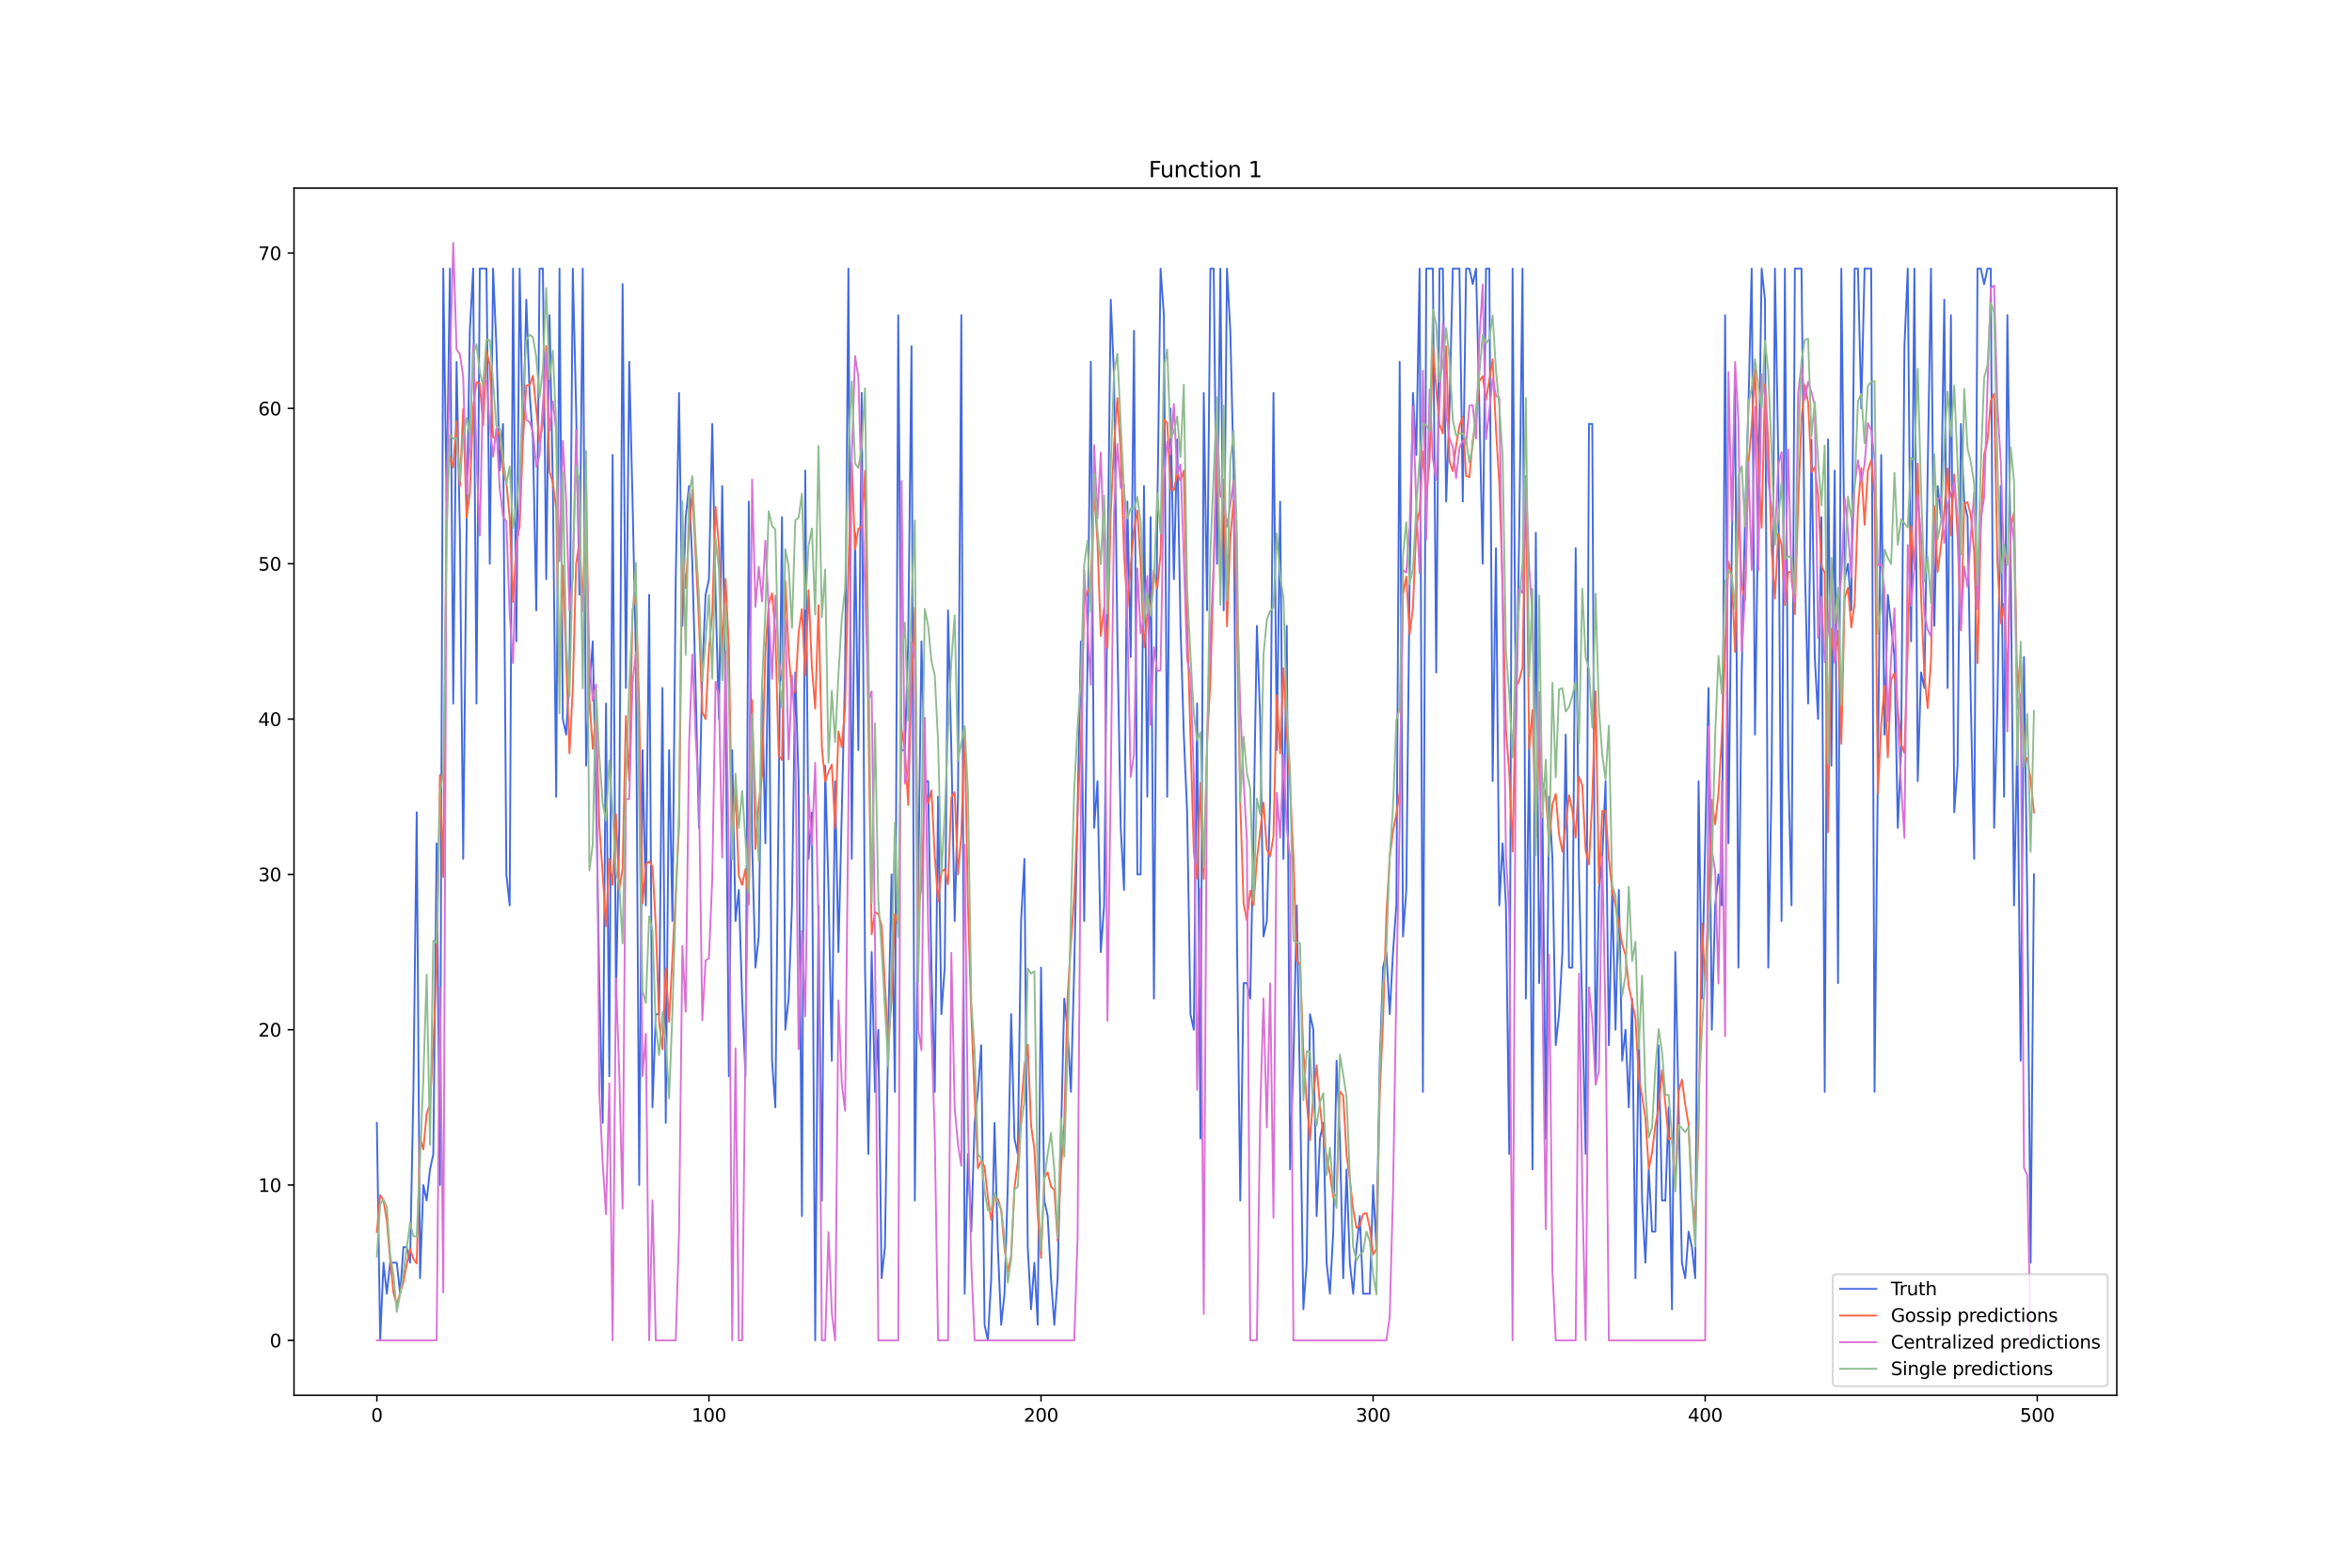 <?xml version="1.0" encoding="utf-8" standalone="no"?>
<!DOCTYPE svg PUBLIC "-//W3C//DTD SVG 1.1//EN"
  "http://www.w3.org/Graphics/SVG/1.1/DTD/svg11.dtd">
<svg xmlns:xlink="http://www.w3.org/1999/xlink" width="1296pt" height="864pt" viewBox="0 0 1296 864" xmlns="http://www.w3.org/2000/svg" version="1.1">
 <defs>
  <style type="text/css">*{stroke-linejoin: round; stroke-linecap: butt}</style>
 </defs>
 <g id="figure_1">
  <g id="patch_1">
   <path d="M 0 864 
L 1296 864 
L 1296 0 
L 0 0 
z
" style="fill: #ffffff"/>
  </g>
  <g id="axes_1">
   <g id="patch_2">
    <path d="M 162 768.96 
L 1166.4 768.96 
L 1166.4 103.68 
L 162 103.68 
z
" style="fill: #ffffff"/>
   </g>
   <g id="matplotlib.axis_1">
    <g id="xtick_1">
     <g id="line2d_1">
      <defs>
       <path id="mba2e748738" d="M 0 0 
L 0 3.5 
" style="stroke: #000000; stroke-width: 0.8"/>
      </defs>
      <g>
       <use xlink:href="#mba2e748738" x="207.655" y="768.96" style="stroke: #000000; stroke-width: 0.8"/>
      </g>
     </g>
     <g id="text_1">
      <!-- 0 -->
      <g transform="translate(204.473 783.558) scale(0.1 -0.1)">
       <defs>
        <path id="DejaVuSans-30" d="M 2034 4250 
Q 1547 4250 1301 3770 
Q 1056 3291 1056 2328 
Q 1056 1369 1301 889 
Q 1547 409 2034 409 
Q 2525 409 2770 889 
Q 3016 1369 3016 2328 
Q 3016 3291 2770 3770 
Q 2525 4250 2034 4250 
z
M 2034 4750 
Q 2819 4750 3233 4129 
Q 3647 3509 3647 2328 
Q 3647 1150 3233 529 
Q 2819 -91 2034 -91 
Q 1250 -91 836 529 
Q 422 1150 422 2328 
Q 422 3509 836 4129 
Q 1250 4750 2034 4750 
z
" transform="scale(0.016)"/>
       </defs>
       <use xlink:href="#DejaVuSans-30"/>
      </g>
     </g>
    </g>
    <g id="xtick_2">
     <g id="line2d_2">
      <g>
       <use xlink:href="#mba2e748738" x="390.639" y="768.96" style="stroke: #000000; stroke-width: 0.8"/>
      </g>
     </g>
     <g id="text_2">
      <!-- 100 -->
      <g transform="translate(381.095 783.558) scale(0.1 -0.1)">
       <defs>
        <path id="DejaVuSans-31" d="M 794 531 
L 1825 531 
L 1825 4091 
L 703 3866 
L 703 4441 
L 1819 4666 
L 2450 4666 
L 2450 531 
L 3481 531 
L 3481 0 
L 794 0 
L 794 531 
z
" transform="scale(0.016)"/>
       </defs>
       <use xlink:href="#DejaVuSans-31"/>
       <use xlink:href="#DejaVuSans-30" x="63.623"/>
       <use xlink:href="#DejaVuSans-30" x="127.246"/>
      </g>
     </g>
    </g>
    <g id="xtick_3">
     <g id="line2d_3">
      <g>
       <use xlink:href="#mba2e748738" x="573.623" y="768.96" style="stroke: #000000; stroke-width: 0.8"/>
      </g>
     </g>
     <g id="text_3">
      <!-- 200 -->
      <g transform="translate(564.079 783.558) scale(0.1 -0.1)">
       <defs>
        <path id="DejaVuSans-32" d="M 1228 531 
L 3431 531 
L 3431 0 
L 469 0 
L 469 531 
Q 828 903 1448 1529 
Q 2069 2156 2228 2338 
Q 2531 2678 2651 2914 
Q 2772 3150 2772 3378 
Q 2772 3750 2511 3984 
Q 2250 4219 1831 4219 
Q 1534 4219 1204 4116 
Q 875 4013 500 3803 
L 500 4441 
Q 881 4594 1212 4672 
Q 1544 4750 1819 4750 
Q 2544 4750 2975 4387 
Q 3406 4025 3406 3419 
Q 3406 3131 3298 2873 
Q 3191 2616 2906 2266 
Q 2828 2175 2409 1742 
Q 1991 1309 1228 531 
z
" transform="scale(0.016)"/>
       </defs>
       <use xlink:href="#DejaVuSans-32"/>
       <use xlink:href="#DejaVuSans-30" x="63.623"/>
       <use xlink:href="#DejaVuSans-30" x="127.246"/>
      </g>
     </g>
    </g>
    <g id="xtick_4">
     <g id="line2d_4">
      <g>
       <use xlink:href="#mba2e748738" x="756.607" y="768.96" style="stroke: #000000; stroke-width: 0.8"/>
      </g>
     </g>
     <g id="text_4">
      <!-- 300 -->
      <g transform="translate(747.063 783.558) scale(0.1 -0.1)">
       <defs>
        <path id="DejaVuSans-33" d="M 2597 2516 
Q 3050 2419 3304 2112 
Q 3559 1806 3559 1356 
Q 3559 666 3084 287 
Q 2609 -91 1734 -91 
Q 1441 -91 1130 -33 
Q 819 25 488 141 
L 488 750 
Q 750 597 1062 519 
Q 1375 441 1716 441 
Q 2309 441 2620 675 
Q 2931 909 2931 1356 
Q 2931 1769 2642 2001 
Q 2353 2234 1838 2234 
L 1294 2234 
L 1294 2753 
L 1863 2753 
Q 2328 2753 2575 2939 
Q 2822 3125 2822 3475 
Q 2822 3834 2567 4026 
Q 2313 4219 1838 4219 
Q 1578 4219 1281 4162 
Q 984 4106 628 3988 
L 628 4550 
Q 988 4650 1302 4700 
Q 1616 4750 1894 4750 
Q 2613 4750 3031 4423 
Q 3450 4097 3450 3541 
Q 3450 3153 3228 2886 
Q 3006 2619 2597 2516 
z
" transform="scale(0.016)"/>
       </defs>
       <use xlink:href="#DejaVuSans-33"/>
       <use xlink:href="#DejaVuSans-30" x="63.623"/>
       <use xlink:href="#DejaVuSans-30" x="127.246"/>
      </g>
     </g>
    </g>
    <g id="xtick_5">
     <g id="line2d_5">
      <g>
       <use xlink:href="#mba2e748738" x="939.591" y="768.96" style="stroke: #000000; stroke-width: 0.8"/>
      </g>
     </g>
     <g id="text_5">
      <!-- 400 -->
      <g transform="translate(930.047 783.558) scale(0.1 -0.1)">
       <defs>
        <path id="DejaVuSans-34" d="M 2419 4116 
L 825 1625 
L 2419 1625 
L 2419 4116 
z
M 2253 4666 
L 3047 4666 
L 3047 1625 
L 3713 1625 
L 3713 1100 
L 3047 1100 
L 3047 0 
L 2419 0 
L 2419 1100 
L 313 1100 
L 313 1709 
L 2253 4666 
z
" transform="scale(0.016)"/>
       </defs>
       <use xlink:href="#DejaVuSans-34"/>
       <use xlink:href="#DejaVuSans-30" x="63.623"/>
       <use xlink:href="#DejaVuSans-30" x="127.246"/>
      </g>
     </g>
    </g>
    <g id="xtick_6">
     <g id="line2d_6">
      <g>
       <use xlink:href="#mba2e748738" x="1122.575" y="768.96" style="stroke: #000000; stroke-width: 0.8"/>
      </g>
     </g>
     <g id="text_6">
      <!-- 500 -->
      <g transform="translate(1113.032 783.558) scale(0.1 -0.1)">
       <defs>
        <path id="DejaVuSans-35" d="M 691 4666 
L 3169 4666 
L 3169 4134 
L 1269 4134 
L 1269 2991 
Q 1406 3038 1543 3061 
Q 1681 3084 1819 3084 
Q 2600 3084 3056 2656 
Q 3513 2228 3513 1497 
Q 3513 744 3044 326 
Q 2575 -91 1722 -91 
Q 1428 -91 1123 -41 
Q 819 9 494 109 
L 494 744 
Q 775 591 1075 516 
Q 1375 441 1709 441 
Q 2250 441 2565 725 
Q 2881 1009 2881 1497 
Q 2881 1984 2565 2268 
Q 2250 2553 1709 2553 
Q 1456 2553 1204 2497 
Q 953 2441 691 2322 
L 691 4666 
z
" transform="scale(0.016)"/>
       </defs>
       <use xlink:href="#DejaVuSans-35"/>
       <use xlink:href="#DejaVuSans-30" x="63.623"/>
       <use xlink:href="#DejaVuSans-30" x="127.246"/>
      </g>
     </g>
    </g>
   </g>
   <g id="matplotlib.axis_2">
    <g id="ytick_1">
     <g id="line2d_7">
      <defs>
       <path id="me272a76868" d="M 0 0 
L -3.5 0 
" style="stroke: #000000; stroke-width: 0.8"/>
      </defs>
      <g>
       <use xlink:href="#me272a76868" x="162" y="738.72" style="stroke: #000000; stroke-width: 0.8"/>
      </g>
     </g>
     <g id="text_7">
      <!-- 0 -->
      <g transform="translate(148.637 742.519) scale(0.1 -0.1)">
       <use xlink:href="#DejaVuSans-30"/>
      </g>
     </g>
    </g>
    <g id="ytick_2">
     <g id="line2d_8">
      <g>
       <use xlink:href="#me272a76868" x="162" y="653.114" style="stroke: #000000; stroke-width: 0.8"/>
      </g>
     </g>
     <g id="text_8">
      <!-- 10 -->
      <g transform="translate(142.275 656.913) scale(0.1 -0.1)">
       <use xlink:href="#DejaVuSans-31"/>
       <use xlink:href="#DejaVuSans-30" x="63.623"/>
      </g>
     </g>
    </g>
    <g id="ytick_3">
     <g id="line2d_9">
      <g>
       <use xlink:href="#me272a76868" x="162" y="567.508" style="stroke: #000000; stroke-width: 0.8"/>
      </g>
     </g>
     <g id="text_9">
      <!-- 20 -->
      <g transform="translate(142.275 571.307) scale(0.1 -0.1)">
       <use xlink:href="#DejaVuSans-32"/>
       <use xlink:href="#DejaVuSans-30" x="63.623"/>
      </g>
     </g>
    </g>
    <g id="ytick_4">
     <g id="line2d_10">
      <g>
       <use xlink:href="#me272a76868" x="162" y="481.902" style="stroke: #000000; stroke-width: 0.8"/>
      </g>
     </g>
     <g id="text_10">
      <!-- 30 -->
      <g transform="translate(142.275 485.701) scale(0.1 -0.1)">
       <use xlink:href="#DejaVuSans-33"/>
       <use xlink:href="#DejaVuSans-30" x="63.623"/>
      </g>
     </g>
    </g>
    <g id="ytick_5">
     <g id="line2d_11">
      <g>
       <use xlink:href="#me272a76868" x="162" y="396.296" style="stroke: #000000; stroke-width: 0.8"/>
      </g>
     </g>
     <g id="text_11">
      <!-- 40 -->
      <g transform="translate(142.275 400.095) scale(0.1 -0.1)">
       <use xlink:href="#DejaVuSans-34"/>
       <use xlink:href="#DejaVuSans-30" x="63.623"/>
      </g>
     </g>
    </g>
    <g id="ytick_6">
     <g id="line2d_12">
      <g>
       <use xlink:href="#me272a76868" x="162" y="310.689" style="stroke: #000000; stroke-width: 0.8"/>
      </g>
     </g>
     <g id="text_12">
      <!-- 50 -->
      <g transform="translate(142.275 314.489) scale(0.1 -0.1)">
       <use xlink:href="#DejaVuSans-35"/>
       <use xlink:href="#DejaVuSans-30" x="63.623"/>
      </g>
     </g>
    </g>
    <g id="ytick_7">
     <g id="line2d_13">
      <g>
       <use xlink:href="#me272a76868" x="162" y="225.083" style="stroke: #000000; stroke-width: 0.8"/>
      </g>
     </g>
     <g id="text_13">
      <!-- 60 -->
      <g transform="translate(142.275 228.883) scale(0.1 -0.1)">
       <defs>
        <path id="DejaVuSans-36" d="M 2113 2584 
Q 1688 2584 1439 2293 
Q 1191 2003 1191 1497 
Q 1191 994 1439 701 
Q 1688 409 2113 409 
Q 2538 409 2786 701 
Q 3034 994 3034 1497 
Q 3034 2003 2786 2293 
Q 2538 2584 2113 2584 
z
M 3366 4563 
L 3366 3988 
Q 3128 4100 2886 4159 
Q 2644 4219 2406 4219 
Q 1781 4219 1451 3797 
Q 1122 3375 1075 2522 
Q 1259 2794 1537 2939 
Q 1816 3084 2150 3084 
Q 2853 3084 3261 2657 
Q 3669 2231 3669 1497 
Q 3669 778 3244 343 
Q 2819 -91 2113 -91 
Q 1303 -91 875 529 
Q 447 1150 447 2328 
Q 447 3434 972 4092 
Q 1497 4750 2381 4750 
Q 2619 4750 2861 4703 
Q 3103 4656 3366 4563 
z
" transform="scale(0.016)"/>
       </defs>
       <use xlink:href="#DejaVuSans-36"/>
       <use xlink:href="#DejaVuSans-30" x="63.623"/>
      </g>
     </g>
    </g>
    <g id="ytick_8">
     <g id="line2d_14">
      <g>
       <use xlink:href="#me272a76868" x="162" y="139.477" style="stroke: #000000; stroke-width: 0.8"/>
      </g>
     </g>
     <g id="text_14">
      <!-- 70 -->
      <g transform="translate(142.275 143.277) scale(0.1 -0.1)">
       <defs>
        <path id="DejaVuSans-37" d="M 525 4666 
L 3525 4666 
L 3525 4397 
L 1831 0 
L 1172 0 
L 2766 4134 
L 525 4134 
L 525 4666 
z
" transform="scale(0.016)"/>
       </defs>
       <use xlink:href="#DejaVuSans-37"/>
       <use xlink:href="#DejaVuSans-30" x="63.623"/>
      </g>
     </g>
    </g>
   </g>
   <g id="line2d_15">
    <path d="M 207.655 618.871 
L 209.484 738.72 
L 211.314 695.917 
L 213.144 713.038 
L 214.974 695.917 
L 218.634 695.917 
L 220.463 713.038 
L 222.293 687.356 
L 224.123 687.356 
L 225.953 695.917 
L 227.783 601.75 
L 229.613 447.659 
L 231.442 704.478 
L 233.272 653.114 
L 235.102 661.675 
L 236.932 644.553 
L 238.762 635.993 
L 240.592 464.78 
L 242.422 653.114 
L 244.251 148.038 
L 246.081 276.447 
L 247.911 148.038 
L 249.741 387.735 
L 251.571 199.402 
L 253.401 293.568 
L 255.23 473.341 
L 257.06 293.568 
L 258.89 182.28 
L 260.72 148.038 
L 262.55 387.735 
L 264.38 148.038 
L 268.039 148.038 
L 269.869 310.689 
L 271.699 148.038 
L 273.529 190.841 
L 275.359 259.326 
L 277.189 233.644 
L 279.018 481.902 
L 280.848 499.023 
L 282.678 148.038 
L 284.508 353.493 
L 286.338 148.038 
L 288.168 242.205 
L 289.997 165.159 
L 291.827 216.523 
L 293.657 242.205 
L 295.487 336.371 
L 297.317 148.038 
L 299.147 148.038 
L 300.976 319.25 
L 302.806 173.72 
L 304.636 267.886 
L 306.466 439.099 
L 308.296 148.038 
L 310.126 396.296 
L 311.956 404.856 
L 313.785 370.614 
L 315.615 148.038 
L 317.445 225.083 
L 319.275 327.811 
L 321.105 148.038 
L 322.935 421.977 
L 324.764 379.174 
L 326.594 353.493 
L 328.424 439.099 
L 330.254 541.826 
L 332.084 618.871 
L 333.914 387.735 
L 335.743 593.19 
L 337.573 250.765 
L 339.403 550.387 
L 341.233 456.22 
L 343.063 156.599 
L 344.893 379.174 
L 346.723 199.402 
L 348.552 276.447 
L 350.382 362.053 
L 352.212 653.114 
L 354.042 413.417 
L 355.872 499.023 
L 357.702 327.811 
L 359.531 610.311 
L 361.361 558.947 
L 363.191 558.947 
L 365.021 379.174 
L 366.851 618.871 
L 368.681 413.417 
L 370.51 507.584 
L 372.34 319.25 
L 374.17 216.523 
L 376 344.932 
L 377.83 285.008 
L 379.66 267.886 
L 381.489 310.689 
L 383.319 379.174 
L 385.149 456.22 
L 386.979 370.614 
L 388.809 327.811 
L 390.639 319.25 
L 392.469 233.644 
L 394.298 327.811 
L 396.128 396.296 
L 397.958 267.886 
L 399.788 387.735 
L 401.618 593.19 
L 403.448 413.417 
L 405.277 507.584 
L 407.107 490.462 
L 408.937 550.387 
L 410.767 593.19 
L 412.597 276.447 
L 414.427 464.78 
L 416.256 533.265 
L 418.086 516.144 
L 419.916 379.174 
L 421.746 464.78 
L 423.576 336.371 
L 425.406 584.629 
L 427.236 610.311 
L 429.065 439.099 
L 430.895 285.008 
L 432.725 567.508 
L 434.555 550.387 
L 436.385 499.023 
L 438.215 370.614 
L 440.044 430.538 
L 441.874 670.235 
L 443.704 259.326 
L 445.534 473.341 
L 447.364 447.659 
L 449.194 738.72 
L 451.023 499.023 
L 452.853 661.675 
L 454.683 421.977 
L 456.513 490.462 
L 458.343 584.629 
L 460.173 430.538 
L 462.003 524.705 
L 465.662 370.614 
L 467.492 148.038 
L 469.322 473.341 
L 471.152 293.568 
L 472.982 413.417 
L 474.811 216.523 
L 476.641 533.265 
L 478.471 635.993 
L 480.301 524.705 
L 482.131 601.75 
L 483.961 567.508 
L 485.79 704.478 
L 487.62 687.356 
L 489.45 567.508 
L 491.28 481.902 
L 493.11 601.75 
L 494.94 173.72 
L 496.77 413.417 
L 498.599 413.417 
L 500.429 353.493 
L 502.259 190.841 
L 504.089 661.675 
L 505.919 490.462 
L 507.749 353.493 
L 509.578 430.538 
L 511.408 430.538 
L 513.238 533.265 
L 515.068 601.75 
L 516.898 439.099 
L 518.728 558.947 
L 520.557 533.265 
L 522.387 336.371 
L 524.217 413.417 
L 526.047 507.584 
L 527.877 439.099 
L 529.707 173.72 
L 531.536 713.038 
L 533.366 635.993 
L 535.196 678.796 
L 537.026 618.871 
L 538.856 601.75 
L 540.686 576.068 
L 542.516 730.159 
L 544.345 738.72 
L 546.175 704.478 
L 548.005 618.871 
L 549.835 687.356 
L 551.665 730.159 
L 553.495 713.038 
L 555.324 653.114 
L 557.154 558.947 
L 558.984 627.432 
L 560.814 635.993 
L 562.644 507.584 
L 564.474 473.341 
L 566.303 687.356 
L 568.133 721.599 
L 569.963 695.917 
L 571.793 730.159 
L 573.623 533.265 
L 575.453 661.675 
L 577.283 670.235 
L 579.112 704.478 
L 580.942 730.159 
L 582.772 704.478 
L 586.432 550.387 
L 588.262 567.508 
L 590.091 601.75 
L 591.921 533.265 
L 593.751 447.659 
L 595.581 353.493 
L 597.411 507.584 
L 599.241 362.053 
L 601.07 199.402 
L 602.9 456.22 
L 604.73 430.538 
L 606.56 524.705 
L 608.39 499.023 
L 610.22 319.25 
L 612.05 165.159 
L 613.879 207.962 
L 615.709 353.493 
L 617.539 456.22 
L 619.369 490.462 
L 621.199 276.447 
L 623.029 362.053 
L 624.858 182.28 
L 626.688 481.902 
L 628.518 481.902 
L 630.348 267.886 
L 632.178 439.099 
L 634.008 285.008 
L 635.837 550.387 
L 637.667 285.008 
L 639.497 148.038 
L 641.327 173.72 
L 643.157 439.099 
L 644.987 225.083 
L 646.817 319.25 
L 648.646 242.205 
L 650.476 344.932 
L 652.306 404.856 
L 654.136 447.659 
L 655.966 558.947 
L 657.796 567.508 
L 659.625 387.735 
L 661.455 627.432 
L 663.285 216.523 
L 665.115 336.371 
L 666.945 148.038 
L 668.775 148.038 
L 670.604 310.689 
L 672.434 148.038 
L 674.264 336.371 
L 676.094 148.038 
L 677.924 182.28 
L 679.754 259.326 
L 681.583 516.144 
L 683.413 661.675 
L 685.243 541.826 
L 687.073 541.826 
L 688.903 550.387 
L 690.733 456.22 
L 692.563 344.932 
L 694.392 396.296 
L 696.222 516.144 
L 698.052 507.584 
L 699.882 439.099 
L 701.712 216.523 
L 703.542 413.417 
L 705.371 276.447 
L 707.201 473.341 
L 709.031 344.932 
L 710.861 644.553 
L 712.691 584.629 
L 714.521 499.023 
L 716.35 601.75 
L 718.18 721.599 
L 720.01 695.917 
L 721.84 558.947 
L 723.67 567.508 
L 725.5 670.235 
L 727.33 627.432 
L 729.159 618.871 
L 730.989 695.917 
L 732.819 713.038 
L 734.649 678.796 
L 736.479 584.629 
L 738.309 627.432 
L 740.138 704.478 
L 741.968 644.553 
L 743.798 695.917 
L 745.628 713.038 
L 747.458 687.356 
L 749.288 670.235 
L 751.117 713.038 
L 754.777 713.038 
L 756.607 653.114 
L 758.437 687.356 
L 760.267 584.629 
L 762.097 533.265 
L 763.926 524.705 
L 765.756 558.947 
L 767.586 524.705 
L 769.416 499.023 
L 771.246 199.402 
L 773.076 516.144 
L 774.905 490.462 
L 776.735 319.25 
L 778.565 216.523 
L 780.395 250.765 
L 782.225 148.038 
L 784.055 601.75 
L 785.884 148.038 
L 789.544 148.038 
L 791.374 370.614 
L 793.204 148.038 
L 795.034 148.038 
L 796.864 276.447 
L 798.693 225.083 
L 800.523 148.038 
L 804.183 148.038 
L 806.013 276.447 
L 807.843 148.038 
L 809.672 148.038 
L 811.502 156.599 
L 813.332 148.038 
L 815.162 225.083 
L 816.992 310.689 
L 818.822 148.038 
L 820.651 148.038 
L 822.481 430.538 
L 824.311 302.129 
L 826.141 499.023 
L 827.971 464.78 
L 829.801 499.023 
L 831.63 635.993 
L 833.46 148.038 
L 835.29 404.856 
L 837.12 293.568 
L 838.95 148.038 
L 840.78 550.387 
L 842.61 404.856 
L 844.439 644.553 
L 846.269 293.568 
L 848.099 541.826 
L 849.929 447.659 
L 851.759 627.432 
L 853.589 439.099 
L 855.418 473.341 
L 857.248 576.068 
L 859.078 558.947 
L 860.908 524.705 
L 862.738 404.856 
L 864.568 533.265 
L 866.397 533.265 
L 868.227 302.129 
L 870.057 481.902 
L 873.717 635.993 
L 875.547 233.644 
L 877.377 233.644 
L 879.206 593.19 
L 881.036 490.462 
L 882.866 473.341 
L 884.696 430.538 
L 886.526 576.068 
L 888.356 490.462 
L 890.185 567.508 
L 892.015 490.462 
L 893.845 584.629 
L 895.675 567.508 
L 897.505 610.311 
L 899.335 550.387 
L 901.164 704.478 
L 902.994 567.508 
L 904.824 661.675 
L 906.654 695.917 
L 908.484 644.553 
L 910.314 678.796 
L 912.144 678.796 
L 913.973 576.068 
L 915.803 661.675 
L 917.633 661.675 
L 919.463 610.311 
L 921.293 721.599 
L 923.123 524.705 
L 926.782 695.917 
L 928.612 704.478 
L 930.442 678.796 
L 932.272 687.356 
L 934.102 704.478 
L 935.931 430.538 
L 937.761 550.387 
L 941.421 379.174 
L 943.251 567.508 
L 945.081 499.023 
L 946.911 481.902 
L 948.74 499.023 
L 950.57 173.72 
L 952.4 464.78 
L 954.23 302.129 
L 956.06 207.962 
L 957.89 533.265 
L 959.719 370.614 
L 961.549 285.008 
L 963.379 225.083 
L 965.209 148.038 
L 967.039 404.856 
L 970.698 148.038 
L 972.528 165.159 
L 974.358 533.265 
L 976.188 430.538 
L 978.018 148.038 
L 979.848 250.765 
L 981.678 507.584 
L 983.507 148.038 
L 985.337 421.977 
L 987.167 499.023 
L 988.997 148.038 
L 992.657 148.038 
L 994.486 310.689 
L 996.316 387.735 
L 998.146 242.205 
L 999.976 362.053 
L 1001.806 396.296 
L 1003.636 285.008 
L 1005.465 601.75 
L 1007.295 242.205 
L 1009.125 421.977 
L 1010.955 259.326 
L 1012.785 541.826 
L 1014.615 148.038 
L 1016.444 319.25 
L 1018.274 310.689 
L 1020.104 336.371 
L 1021.934 148.038 
L 1023.764 148.038 
L 1025.594 225.083 
L 1027.424 148.038 
L 1031.083 148.038 
L 1032.913 601.75 
L 1036.573 250.765 
L 1038.403 404.856 
L 1040.232 327.811 
L 1043.892 362.053 
L 1045.722 456.22 
L 1047.552 413.417 
L 1049.382 190.841 
L 1051.211 148.038 
L 1053.041 353.493 
L 1054.871 148.038 
L 1056.701 430.538 
L 1058.531 370.614 
L 1060.361 379.174 
L 1062.191 259.326 
L 1064.02 148.038 
L 1065.85 344.932 
L 1067.68 267.886 
L 1069.51 285.008 
L 1071.34 165.159 
L 1073.17 379.174 
L 1074.999 173.72 
L 1076.829 447.659 
L 1078.659 421.977 
L 1080.489 233.644 
L 1082.319 276.447 
L 1084.149 285.008 
L 1085.978 387.735 
L 1087.808 473.341 
L 1089.638 148.038 
L 1091.468 148.038 
L 1093.298 156.599 
L 1095.128 148.038 
L 1096.958 148.038 
L 1098.787 456.22 
L 1100.617 387.735 
L 1102.447 267.886 
L 1104.277 439.099 
L 1106.107 173.72 
L 1107.937 310.689 
L 1109.766 499.023 
L 1111.596 404.856 
L 1113.426 584.629 
L 1115.256 362.053 
L 1117.086 499.023 
L 1118.916 695.917 
L 1120.745 481.902 
L 1120.745 481.902 
" clip-path="url(#p61b8779cd2)" style="fill: none; stroke: #4169e1; stroke-linecap: square"/>
   </g>
   <g id="line2d_16">
    <path d="M 207.655 678.933 
L 209.484 658.642 
L 211.314 661.51 
L 213.144 672.74 
L 214.974 694.218 
L 216.804 712.582 
L 218.634 718.99 
L 222.293 706.532 
L 224.123 696.739 
L 225.953 688.164 
L 227.783 693.852 
L 229.613 696.394 
L 231.442 626.752 
L 233.272 633.54 
L 235.102 613.734 
L 236.932 608.379 
L 238.762 575.675 
L 240.592 534.351 
L 242.422 427.158 
L 244.251 483.441 
L 246.081 268.979 
L 247.911 251.555 
L 249.741 257.671 
L 251.571 232.173 
L 253.401 268.163 
L 255.23 225.303 
L 257.06 285.266 
L 258.89 271.775 
L 260.72 224.267 
L 262.55 210.595 
L 264.38 211.422 
L 266.209 234.487 
L 268.039 193.45 
L 269.869 200.982 
L 271.699 241.04 
L 273.529 241.99 
L 275.359 236.528 
L 277.189 259.955 
L 279.018 265.917 
L 280.848 285.242 
L 282.678 331.785 
L 284.508 300.271 
L 286.338 289.84 
L 288.168 242.379 
L 289.997 212.348 
L 291.827 212.291 
L 293.657 207.162 
L 297.317 243.864 
L 299.147 233.702 
L 300.976 190.688 
L 302.806 259.98 
L 304.636 266.07 
L 306.466 280.325 
L 308.296 377.242 
L 310.126 311.66 
L 313.785 415.177 
L 315.615 379.317 
L 317.445 310.784 
L 319.275 298.689 
L 321.105 336.226 
L 322.935 262.678 
L 324.764 384.728 
L 326.594 412.664 
L 328.424 391.47 
L 330.254 455.334 
L 332.084 481.741 
L 333.914 510.545 
L 335.743 473.391 
L 337.573 487.77 
L 339.403 448.715 
L 341.233 490.204 
L 343.063 478.807 
L 344.893 394.617 
L 346.723 430.259 
L 348.552 336.289 
L 350.382 327.025 
L 352.212 389.514 
L 354.042 497.846 
L 355.872 476.338 
L 357.702 474.783 
L 359.531 477.481 
L 361.361 510.285 
L 363.191 563.358 
L 365.021 578.373 
L 366.851 533.779 
L 368.681 563.157 
L 372.34 492.3 
L 374.17 455.517 
L 376 302.158 
L 377.83 324.175 
L 379.66 294.918 
L 381.489 270.021 
L 385.149 342.911 
L 386.979 392.352 
L 388.809 396.342 
L 390.639 358.277 
L 392.469 337.886 
L 394.298 279.376 
L 396.128 300.723 
L 397.958 360.085 
L 399.788 319.11 
L 401.618 357.12 
L 403.448 461.3 
L 405.277 436.829 
L 407.107 482.693 
L 408.937 487.709 
L 410.767 478.969 
L 412.597 498.417 
L 414.427 385.792 
L 416.256 467.98 
L 418.086 442.944 
L 419.916 427.215 
L 421.746 359.042 
L 423.576 333.153 
L 425.406 327.029 
L 427.236 349.027 
L 429.065 416.487 
L 430.895 418.822 
L 432.725 320.179 
L 434.555 359.904 
L 436.385 382.067 
L 438.215 381.093 
L 440.044 348.887 
L 441.874 335.654 
L 443.704 372.476 
L 445.534 325.269 
L 447.364 367.63 
L 449.194 390.611 
L 451.023 333.54 
L 452.853 411.721 
L 454.683 430.667 
L 456.513 425.444 
L 458.343 421.384 
L 460.173 456.422 
L 462.003 403.106 
L 463.832 411.721 
L 465.662 389.772 
L 467.492 313.45 
L 469.322 255.032 
L 471.152 302.939 
L 472.982 291.347 
L 474.811 290.464 
L 476.641 259.53 
L 478.471 395.316 
L 480.301 514.974 
L 482.131 502.712 
L 483.961 503.723 
L 485.79 510.069 
L 489.45 575.231 
L 491.28 550.78 
L 493.11 503.754 
L 494.94 509.588 
L 496.77 402.203 
L 498.599 412.684 
L 500.429 443.736 
L 502.259 379.063 
L 504.089 334.984 
L 505.919 502.325 
L 507.749 488.803 
L 509.578 433.303 
L 511.408 442.974 
L 513.238 435.544 
L 515.068 471.761 
L 516.898 496.798 
L 518.728 480.59 
L 520.557 479.019 
L 522.387 487.369 
L 524.217 439.361 
L 526.047 436.573 
L 527.877 481.931 
L 529.707 459.796 
L 531.536 401.43 
L 533.366 499.789 
L 535.196 558.51 
L 537.026 604.554 
L 538.856 643.882 
L 540.686 639.544 
L 542.516 642.946 
L 544.345 660.157 
L 546.175 672.367 
L 548.005 659.545 
L 549.835 660.776 
L 551.665 666.865 
L 553.495 687.929 
L 555.324 700.795 
L 557.154 692.07 
L 558.984 654.801 
L 560.814 640.3 
L 562.644 610.835 
L 564.474 587.556 
L 566.303 575.763 
L 568.133 620.226 
L 569.963 633.285 
L 571.793 669.143 
L 573.623 693.342 
L 575.453 649.006 
L 577.283 646.159 
L 579.112 653.962 
L 580.942 655.941 
L 582.772 683.88 
L 584.602 643.855 
L 586.432 618.711 
L 588.262 549.15 
L 590.091 520.007 
L 591.921 494.312 
L 593.751 447.302 
L 595.581 408.812 
L 597.411 331.852 
L 599.241 326.197 
L 601.07 321.67 
L 602.9 270.108 
L 604.73 299.129 
L 606.56 350.458 
L 608.39 334.742 
L 610.22 357.19 
L 612.05 282.52 
L 613.879 244.734 
L 615.709 219.356 
L 617.539 248.797 
L 619.369 305.472 
L 621.199 334.717 
L 623.029 312.103 
L 624.858 291.606 
L 626.688 281.475 
L 628.518 310.788 
L 630.348 356.828 
L 632.178 338.863 
L 634.008 335.716 
L 635.837 314.262 
L 637.667 324.329 
L 639.497 305.176 
L 641.327 231.169 
L 643.157 232.979 
L 644.987 269.515 
L 646.817 270.129 
L 648.646 261.13 
L 650.476 264.975 
L 652.306 259.317 
L 654.136 342.997 
L 657.796 469.333 
L 659.625 484.216 
L 661.455 431.318 
L 663.285 484.567 
L 665.115 409.392 
L 666.945 375.351 
L 670.604 249.62 
L 672.434 322.35 
L 674.264 264.289 
L 676.094 345.161 
L 677.924 296.207 
L 679.754 275.785 
L 681.583 345.508 
L 683.413 442.906 
L 685.243 498.008 
L 687.073 507.204 
L 688.903 490.864 
L 690.733 498.885 
L 692.563 473.831 
L 696.222 442.325 
L 698.052 468.055 
L 699.882 471.969 
L 701.712 460.963 
L 703.542 383.294 
L 705.371 415.263 
L 707.201 368.262 
L 709.031 402.772 
L 710.861 433.471 
L 712.691 472.687 
L 714.521 528.978 
L 716.35 531.86 
L 718.18 579.478 
L 720.01 606.986 
L 721.84 628.323 
L 723.67 603.617 
L 725.5 587.149 
L 727.33 609.616 
L 729.159 626.556 
L 730.989 637.272 
L 732.819 647.067 
L 734.649 659.812 
L 736.479 658.319 
L 738.309 601.495 
L 740.138 603.732 
L 741.968 636.315 
L 743.798 649.937 
L 745.628 666.498 
L 747.458 676.758 
L 749.288 675.416 
L 751.117 669.039 
L 752.947 668.562 
L 754.777 676.763 
L 756.607 691.401 
L 758.437 688.404 
L 760.267 604.134 
L 762.097 562.521 
L 763.926 503.929 
L 765.756 472.55 
L 767.586 458.062 
L 769.416 448.662 
L 771.246 436.474 
L 773.076 327.634 
L 774.905 317.747 
L 776.735 349.749 
L 778.565 334.846 
L 780.395 290.22 
L 782.225 281.568 
L 784.055 248.896 
L 785.884 275.085 
L 787.714 253.663 
L 789.544 190.093 
L 791.374 213.954 
L 793.204 234.002 
L 795.034 238.911 
L 796.864 190.855 
L 798.693 254.233 
L 800.523 259.683 
L 802.353 245.635 
L 804.183 234.708 
L 806.013 229.722 
L 807.843 262.284 
L 809.672 262.973 
L 811.502 242.902 
L 813.332 231.112 
L 815.162 209.881 
L 816.992 207.4 
L 818.822 220.449 
L 822.481 198.014 
L 824.311 236.868 
L 826.141 266.685 
L 827.971 322.431 
L 829.801 402.568 
L 831.63 425.937 
L 833.46 469.306 
L 835.29 378.599 
L 837.12 375.026 
L 838.95 367.594 
L 840.78 262.312 
L 842.61 412.531 
L 844.439 391.32 
L 846.269 461.933 
L 848.099 406.86 
L 849.929 431.154 
L 851.759 437.636 
L 853.589 464.951 
L 855.418 443.427 
L 857.248 437.607 
L 859.078 460.183 
L 860.908 469.458 
L 862.738 454.655 
L 864.568 438.208 
L 866.397 446.864 
L 868.227 461.661 
L 870.057 428.14 
L 871.887 432.927 
L 873.717 468.847 
L 875.547 476.376 
L 877.377 440.295 
L 879.206 380.974 
L 881.036 487.123 
L 882.866 446.967 
L 884.696 447.153 
L 886.526 473.365 
L 888.356 490.959 
L 890.185 499.565 
L 892.015 509.069 
L 893.845 520.4 
L 895.675 526.252 
L 897.505 543.719 
L 899.335 552.109 
L 901.164 561.513 
L 902.994 593.63 
L 904.824 604.304 
L 906.654 616.03 
L 908.484 644.292 
L 910.314 635.19 
L 912.144 620.125 
L 913.973 610.553 
L 915.803 589.897 
L 917.633 608.284 
L 919.463 627.981 
L 921.293 626.843 
L 923.123 654.313 
L 924.952 601.599 
L 926.782 594.967 
L 928.612 609.043 
L 930.442 619.764 
L 932.272 660.483 
L 934.102 675.084 
L 935.931 622.386 
L 937.761 508.937 
L 939.591 540.565 
L 941.421 495.675 
L 943.251 440.893 
L 945.081 454.331 
L 946.911 437.139 
L 948.74 406.436 
L 952.4 309.563 
L 954.23 317.088 
L 956.06 359.306 
L 957.89 278.174 
L 959.719 322.602 
L 961.549 330.772 
L 963.379 255.959 
L 965.209 235.027 
L 967.039 203.116 
L 968.869 255.933 
L 970.698 290.878 
L 972.528 211.702 
L 974.358 243.904 
L 976.188 302.571 
L 978.018 329.939 
L 979.848 294.165 
L 981.678 300.248 
L 983.507 333.486 
L 985.337 315.286 
L 987.167 315.266 
L 988.997 338.494 
L 990.827 278.231 
L 992.657 231.052 
L 994.486 212.322 
L 996.316 221.799 
L 998.146 260.38 
L 999.976 257.351 
L 1001.806 273.319 
L 1003.636 311.952 
L 1005.465 315.646 
L 1007.295 458.683 
L 1009.125 346.519 
L 1010.955 364.763 
L 1012.785 347.621 
L 1014.615 409.925 
L 1016.444 329.69 
L 1018.274 324 
L 1020.104 345.779 
L 1021.934 332.444 
L 1023.764 279.965 
L 1025.594 257.957 
L 1027.424 289.279 
L 1029.253 259.18 
L 1031.083 253.654 
L 1032.913 272.257 
L 1034.743 437.196 
L 1036.573 399.63 
L 1038.403 378.043 
L 1040.232 417.456 
L 1042.062 374.57 
L 1043.892 371.016 
L 1047.552 410.192 
L 1049.382 414.975 
L 1051.211 356.679 
L 1053.041 289.829 
L 1054.871 313.687 
L 1056.701 255.48 
L 1058.531 328.313 
L 1060.361 372.006 
L 1062.191 390.313 
L 1064.02 363.984 
L 1065.85 278.913 
L 1067.68 315.168 
L 1069.51 301.037 
L 1071.34 281.84 
L 1073.17 258.182 
L 1074.999 295.076 
L 1076.829 261.509 
L 1078.659 295.504 
L 1080.489 347.481 
L 1082.319 277.663 
L 1084.149 276.776 
L 1085.978 283.963 
L 1087.808 303.941 
L 1089.638 365.466 
L 1091.468 291.153 
L 1093.298 250.533 
L 1095.128 243.377 
L 1096.958 221.051 
L 1098.787 216.994 
L 1100.617 310.08 
L 1102.447 343.508 
L 1104.277 332.616 
L 1106.107 376.472 
L 1107.937 291.61 
L 1109.766 282.226 
L 1111.596 382.007 
L 1113.426 360.496 
L 1115.256 417.58 
L 1117.086 418.025 
L 1118.916 429.793 
L 1120.745 447.714 
L 1120.745 447.714 
" clip-path="url(#p61b8779cd2)" style="fill: none; stroke: #ff6347; stroke-linecap: square"/>
   </g>
   <g id="line2d_17">
    <path d="M 207.655 738.72 
L 240.592 738.72 
L 242.422 544.269 
L 244.251 712.304 
L 246.081 270.344 
L 249.741 133.92 
L 251.571 192.538 
L 253.401 195.141 
L 255.23 207.636 
L 257.06 272.124 
L 258.89 245.618 
L 260.72 189.967 
L 262.55 252.07 
L 264.38 295.2 
L 266.209 209.387 
L 268.039 210.079 
L 269.869 234.076 
L 271.699 251.687 
L 273.529 235.972 
L 275.359 269.208 
L 277.189 284.546 
L 279.018 287.57 
L 280.848 339.07 
L 282.678 365.494 
L 284.508 303.985 
L 286.338 281.429 
L 288.168 213 
L 289.997 231.359 
L 291.827 232.536 
L 293.657 238.009 
L 295.487 257.346 
L 297.317 250.716 
L 300.976 194.114 
L 302.806 237.448 
L 304.636 221.222 
L 306.466 237.066 
L 308.296 309.372 
L 310.126 242.997 
L 311.956 275.556 
L 313.785 336.505 
L 315.615 318.015 
L 317.445 237.118 
L 319.275 310.671 
L 321.105 336.859 
L 322.935 295.857 
L 324.764 362.594 
L 326.594 386.248 
L 328.424 377.349 
L 330.254 602.257 
L 332.084 641.011 
L 333.914 669.218 
L 335.743 597.033 
L 337.573 738.72 
L 339.403 538.975 
L 341.233 591.666 
L 343.063 666.03 
L 344.893 440.316 
L 346.723 440.391 
L 348.552 376.175 
L 350.382 359.686 
L 352.212 418.327 
L 354.042 593.083 
L 355.872 569.752 
L 357.702 738.72 
L 359.531 661.546 
L 361.361 738.72 
L 372.34 738.72 
L 374.17 678.559 
L 376 521.261 
L 377.83 557.661 
L 379.66 411.426 
L 381.489 360.778 
L 383.319 405.606 
L 385.149 437.351 
L 386.979 562.384 
L 388.809 529.384 
L 390.639 528.14 
L 392.469 484.272 
L 394.298 375.672 
L 396.128 383.388 
L 397.958 472.682 
L 399.788 359.158 
L 401.618 473.989 
L 403.448 738.72 
L 405.277 577.723 
L 407.107 738.72 
L 408.937 738.72 
L 410.767 573.976 
L 412.597 454.898 
L 414.427 264.367 
L 416.256 334.522 
L 418.086 312.35 
L 419.916 331.48 
L 421.746 297.89 
L 425.406 374.205 
L 427.236 328.221 
L 429.065 363.039 
L 430.895 375.121 
L 432.725 341.261 
L 434.555 418.568 
L 436.385 372.176 
L 438.215 405.345 
L 440.044 578.277 
L 441.874 513.096 
L 443.704 560.11 
L 445.534 437.638 
L 447.364 465.779 
L 449.194 420.422 
L 451.023 511.603 
L 452.853 738.72 
L 454.683 738.72 
L 456.513 679.026 
L 458.343 723.461 
L 460.173 738.72 
L 462.003 551.3 
L 463.832 597.176 
L 465.662 612.152 
L 467.492 443.083 
L 469.322 251.26 
L 471.152 196.226 
L 472.982 207.895 
L 474.811 271.922 
L 476.641 323.07 
L 478.471 385.857 
L 480.301 381.029 
L 482.131 518.404 
L 483.961 738.72 
L 494.94 738.72 
L 496.77 265.141 
L 498.599 431.839 
L 500.429 424.218 
L 502.259 353.815 
L 504.089 362.596 
L 505.919 567.165 
L 507.749 578.82 
L 509.578 395.588 
L 511.408 510 
L 515.068 625.872 
L 516.898 738.72 
L 522.387 738.72 
L 524.217 525.11 
L 526.047 610.602 
L 527.877 630.815 
L 529.707 642.574 
L 531.536 465.659 
L 533.366 619.156 
L 535.196 695.93 
L 537.026 738.72 
L 591.921 738.72 
L 593.751 682.94 
L 595.581 446.923 
L 597.411 314.2 
L 601.07 377.342 
L 602.9 245.357 
L 604.73 285.702 
L 606.56 249.335 
L 608.39 306.126 
L 610.22 562.613 
L 612.05 429.102 
L 613.879 281.142 
L 615.709 244.665 
L 617.539 268.855 
L 619.369 267.497 
L 621.199 343.5 
L 623.029 428.249 
L 624.858 415.858 
L 626.688 313.286 
L 628.518 349.109 
L 630.348 339.55 
L 632.178 317.475 
L 634.008 399.535 
L 635.837 356.573 
L 637.667 369.893 
L 639.497 369.393 
L 641.327 264.663 
L 643.157 243.422 
L 644.987 250.409 
L 646.817 222.681 
L 648.646 261.272 
L 650.476 256.07 
L 652.306 307.477 
L 654.136 363.883 
L 655.966 371.852 
L 657.796 427.323 
L 659.625 600.676 
L 661.455 489.657 
L 663.285 724.149 
L 665.115 405.876 
L 666.945 350.297 
L 668.775 310.925 
L 670.604 232.54 
L 672.434 273.561 
L 674.264 275.308 
L 676.094 290.326 
L 677.924 278.526 
L 679.754 264.664 
L 683.413 389.91 
L 685.243 429.925 
L 687.073 463.863 
L 688.903 738.72 
L 692.563 738.72 
L 694.392 613.024 
L 696.222 550.268 
L 698.052 621.436 
L 699.882 541.987 
L 701.712 671.17 
L 703.542 436.911 
L 705.371 461.709 
L 707.201 415.736 
L 709.031 456.316 
L 710.861 472.95 
L 712.691 738.72 
L 763.926 738.72 
L 765.756 725.767 
L 767.586 656.824 
L 769.416 544.732 
L 771.246 452.39 
L 773.076 314.022 
L 774.905 315.638 
L 776.735 290.566 
L 778.565 224.083 
L 780.395 278.504 
L 782.225 315.798 
L 784.055 204.258 
L 785.884 297.471 
L 787.714 214.646 
L 789.544 253.014 
L 791.374 264.465 
L 793.204 223.614 
L 795.034 177.714 
L 796.864 228.018 
L 798.693 241.623 
L 800.523 246.204 
L 802.353 263.631 
L 804.183 246.804 
L 806.013 242.799 
L 807.843 244.519 
L 809.672 223.569 
L 811.502 223.302 
L 813.332 241.752 
L 815.162 186.808 
L 816.992 156.792 
L 818.822 242.084 
L 820.651 226.337 
L 822.481 208.476 
L 824.311 218.095 
L 826.141 219.059 
L 827.971 332.898 
L 829.801 471.854 
L 831.63 503.151 
L 833.46 738.72 
L 835.29 389.464 
L 837.12 324.431 
L 838.95 326.881 
L 840.78 264.356 
L 842.61 312.569 
L 844.439 339.157 
L 846.269 455.716 
L 848.099 381.398 
L 849.929 548.95 
L 851.759 677.481 
L 853.589 526.215 
L 855.418 700.467 
L 857.248 738.72 
L 868.227 738.72 
L 870.057 536.689 
L 871.887 655.986 
L 873.717 738.72 
L 875.547 544.072 
L 877.377 562.237 
L 879.206 597.921 
L 881.036 590.214 
L 882.866 471.915 
L 884.696 561.286 
L 886.526 738.72 
L 939.591 738.72 
L 941.421 400.356 
L 943.251 468.561 
L 945.081 479.887 
L 946.911 542.063 
L 948.74 430.592 
L 950.57 571.11 
L 952.4 205.02 
L 954.23 286.847 
L 956.06 199.457 
L 957.89 231.094 
L 959.719 359.392 
L 961.549 327.835 
L 963.379 254.813 
L 965.209 314.21 
L 967.039 224.158 
L 968.869 314.615 
L 970.698 206.306 
L 972.528 218.636 
L 974.358 265.168 
L 976.188 279.351 
L 978.018 297.094 
L 979.848 256.186 
L 981.678 249.241 
L 983.507 331.216 
L 985.337 247.745 
L 987.167 320.284 
L 988.997 331.616 
L 990.827 216.667 
L 992.657 200.634 
L 994.486 220.269 
L 996.316 210.4 
L 998.146 216.184 
L 999.976 223.394 
L 1001.806 351.708 
L 1003.636 328.824 
L 1005.465 364.947 
L 1007.295 348.014 
L 1009.125 312.093 
L 1010.955 365.448 
L 1012.785 334.45 
L 1014.615 318.151 
L 1016.444 274.321 
L 1018.274 292.768 
L 1020.104 318.056 
L 1021.934 267.465 
L 1023.764 253.661 
L 1025.594 265.651 
L 1027.424 256.016 
L 1029.253 233.177 
L 1031.083 237.312 
L 1032.913 252.462 
L 1034.743 311.6 
L 1036.573 310.863 
L 1038.403 325.502 
L 1040.232 397.631 
L 1042.062 362.092 
L 1043.892 335.257 
L 1045.722 397.795 
L 1047.552 432.741 
L 1049.382 461.745 
L 1051.211 300.291 
L 1053.041 334.044 
L 1054.871 312.43 
L 1056.701 272.954 
L 1058.531 295.612 
L 1060.361 338.604 
L 1062.191 346.827 
L 1064.02 351.056 
L 1065.85 294.833 
L 1067.68 274.683 
L 1069.51 274.272 
L 1071.34 299.313 
L 1073.17 278.211 
L 1076.829 265.852 
L 1078.659 284.784 
L 1080.489 346.664 
L 1082.319 312.247 
L 1084.149 323.391 
L 1085.978 294.774 
L 1087.808 271.652 
L 1089.638 335.863 
L 1091.468 286.074 
L 1093.298 274.12 
L 1095.128 213.747 
L 1096.958 158.779 
L 1098.787 157.244 
L 1100.617 223.787 
L 1102.447 254.581 
L 1104.277 310.03 
L 1106.107 403.107 
L 1107.937 284.514 
L 1109.766 298.951 
L 1111.596 390.668 
L 1113.426 382.381 
L 1115.256 643.617 
L 1117.086 647.803 
L 1118.916 738.72 
L 1120.745 738.72 
L 1120.745 738.72 
" clip-path="url(#p61b8779cd2)" style="fill: none; stroke: #da70d6; stroke-linecap: square"/>
   </g>
   <g id="line2d_18">
    <path d="M 207.655 692.548 
L 209.484 663.443 
L 211.314 661.135 
L 213.144 665.297 
L 214.974 691.718 
L 216.804 702.36 
L 218.634 723.038 
L 220.463 713.256 
L 222.293 701.722 
L 225.953 674.075 
L 227.783 681.296 
L 229.613 681.506 
L 231.442 639.829 
L 233.272 594.159 
L 235.102 537.003 
L 236.932 630.865 
L 238.762 518.446 
L 240.592 519.728 
L 242.422 436.987 
L 244.251 425.696 
L 246.081 295.777 
L 247.911 239.544 
L 249.741 241.776 
L 251.571 241.64 
L 253.401 265.019 
L 255.23 241.032 
L 257.06 230.32 
L 258.89 239.331 
L 260.72 195.206 
L 262.55 189.786 
L 264.38 205.152 
L 266.209 212.443 
L 268.039 187.039 
L 269.869 187.482 
L 271.699 210.338 
L 273.529 234.765 
L 275.359 235.951 
L 277.189 252.348 
L 279.018 266.759 
L 280.848 257.054 
L 282.678 290.87 
L 284.508 278.852 
L 286.338 261.864 
L 288.168 218.132 
L 289.997 187.499 
L 291.827 184.502 
L 293.657 185.831 
L 295.487 196.881 
L 297.317 219.188 
L 299.147 203.367 
L 300.976 158.761 
L 302.806 209.062 
L 304.636 193.297 
L 306.466 234.375 
L 308.296 393.114 
L 310.126 260.271 
L 311.956 354.584 
L 313.785 383.817 
L 315.615 308.62 
L 317.445 256.763 
L 319.275 265.001 
L 321.105 379.364 
L 322.935 248.523 
L 324.764 479.751 
L 326.594 465.567 
L 328.424 380.132 
L 330.254 416.905 
L 332.084 442.781 
L 333.914 452.444 
L 335.743 419.092 
L 337.573 447.729 
L 339.403 480.416 
L 341.233 487.898 
L 343.063 519.941 
L 344.893 431.552 
L 346.723 378.077 
L 348.552 339.412 
L 350.382 310.194 
L 352.212 445.539 
L 354.042 546.149 
L 355.872 552.787 
L 357.702 505.049 
L 359.531 512.736 
L 361.361 565.2 
L 363.191 581.527 
L 365.021 557.874 
L 366.851 573.571 
L 368.681 605.393 
L 370.51 558.431 
L 372.34 497.508 
L 374.17 446.581 
L 376 276.232 
L 377.83 360.818 
L 379.66 272.439 
L 381.489 262.383 
L 383.319 298.787 
L 385.149 328.384 
L 386.979 375.172 
L 388.809 352.829 
L 390.639 327.851 
L 392.469 374.047 
L 394.298 296.57 
L 396.128 314.127 
L 397.958 374.971 
L 399.788 333.194 
L 401.618 382.268 
L 403.448 473.474 
L 405.277 426.29 
L 407.107 456.382 
L 408.937 435.909 
L 410.767 462.639 
L 412.597 491.959 
L 414.427 393.529 
L 416.256 437.558 
L 418.086 474.484 
L 419.916 377.119 
L 421.746 336.587 
L 423.576 281.72 
L 425.406 289.837 
L 427.236 291.762 
L 429.065 372.708 
L 430.895 389.909 
L 432.725 302.618 
L 434.555 312.004 
L 436.385 346.096 
L 438.215 286.823 
L 440.044 285.425 
L 441.874 272.038 
L 443.704 335.671 
L 445.534 300.744 
L 447.364 291.256 
L 449.194 338.736 
L 451.023 245.85 
L 452.853 340.219 
L 454.683 313.85 
L 456.513 420.382 
L 458.343 380.721 
L 460.173 408.951 
L 462.003 371.747 
L 463.832 341.015 
L 465.662 324.412 
L 467.492 247.236 
L 469.322 210.186 
L 471.152 255.399 
L 472.982 257.867 
L 474.811 246.716 
L 476.641 214.021 
L 480.301 497.753 
L 482.131 398.639 
L 483.961 495.913 
L 485.79 523.479 
L 489.45 587.9 
L 491.28 533.035 
L 493.11 453.529 
L 494.94 516.602 
L 496.77 363.342 
L 498.599 343.092 
L 500.429 397.311 
L 502.259 330.319 
L 504.089 286.824 
L 505.919 541.321 
L 507.749 456.115 
L 509.578 335.595 
L 511.408 344.858 
L 513.238 364.286 
L 515.068 372.08 
L 516.898 408.549 
L 518.728 482.031 
L 520.557 448.573 
L 522.387 402.413 
L 524.217 364.436 
L 526.047 339.19 
L 527.877 419.088 
L 529.707 409.165 
L 531.536 400.227 
L 533.366 436.199 
L 535.196 552.248 
L 537.026 579.193 
L 538.856 636.279 
L 540.686 638.157 
L 542.516 656.352 
L 544.345 666.969 
L 546.175 666.74 
L 548.005 657.406 
L 549.835 663.163 
L 551.665 666.083 
L 553.495 682.132 
L 555.324 706.935 
L 557.154 693.856 
L 558.984 655.439 
L 560.814 654.175 
L 562.644 619.855 
L 564.474 607.209 
L 566.303 533.774 
L 568.133 536.579 
L 569.963 535.354 
L 571.793 653.592 
L 573.623 689.131 
L 575.453 650.016 
L 577.283 636.182 
L 579.112 624.339 
L 580.942 644.341 
L 582.772 682.321 
L 584.602 616.101 
L 586.432 637.505 
L 588.262 578.844 
L 590.091 502.13 
L 591.921 434.98 
L 593.751 400.646 
L 595.581 374.335 
L 597.411 311.1 
L 599.241 298.05 
L 601.07 337.163 
L 602.9 261.09 
L 604.73 292.61 
L 606.56 310.987 
L 608.39 273.13 
L 610.22 338.03 
L 612.05 255.896 
L 613.879 205.156 
L 615.709 194.894 
L 617.539 233.842 
L 619.369 270.377 
L 621.199 285.794 
L 623.029 280.245 
L 624.858 280.306 
L 626.688 273.794 
L 628.518 287.756 
L 630.348 343.675 
L 632.178 326.737 
L 634.008 339.306 
L 635.837 320.465 
L 637.667 271.823 
L 639.497 293.95 
L 641.327 202.62 
L 643.157 192.544 
L 644.987 241.49 
L 646.817 237.953 
L 648.646 229.496 
L 650.476 251.93 
L 652.306 211.985 
L 654.136 324.643 
L 655.966 361.002 
L 657.796 393.074 
L 659.625 408.177 
L 661.455 403.539 
L 663.285 478.29 
L 665.115 413.717 
L 666.945 303.905 
L 670.604 218.887 
L 672.434 333.421 
L 674.264 223.613 
L 676.094 330.899 
L 677.924 253.945 
L 679.754 237.605 
L 681.583 294.702 
L 683.413 442.201 
L 685.243 405.924 
L 687.073 426.056 
L 688.903 434.675 
L 690.733 496.518 
L 692.563 440.169 
L 694.392 448.81 
L 696.222 360.653 
L 698.052 341.611 
L 699.882 336.726 
L 701.712 334.739 
L 703.542 293.877 
L 705.371 317.771 
L 707.201 329.427 
L 709.031 391.893 
L 710.861 425.077 
L 712.691 518.476 
L 714.521 519.512 
L 716.35 519.756 
L 718.18 606.41 
L 720.01 579.486 
L 721.84 579.603 
L 723.67 610.305 
L 725.5 620.47 
L 727.33 607.475 
L 729.159 602.48 
L 730.989 647.664 
L 732.819 632.475 
L 734.649 656.539 
L 736.479 665.699 
L 738.309 581.268 
L 740.138 592.354 
L 741.968 604.55 
L 743.798 648.353 
L 745.628 687.238 
L 747.458 694.555 
L 749.288 691.558 
L 751.117 689.846 
L 752.947 678.694 
L 754.777 684.039 
L 756.607 702.281 
L 758.437 713.402 
L 760.267 590.686 
L 762.097 543.391 
L 763.926 522.482 
L 765.756 472.289 
L 767.586 444.521 
L 769.416 396.955 
L 771.246 390.459 
L 773.076 306.07 
L 774.905 287.83 
L 776.735 321.876 
L 778.565 313.362 
L 780.395 279.593 
L 782.225 252.695 
L 784.055 233.447 
L 785.884 234.316 
L 787.714 237.526 
L 789.544 170.671 
L 791.374 178.7 
L 793.204 210.535 
L 795.034 200.488 
L 796.864 180.821 
L 798.693 197.631 
L 800.523 231.304 
L 802.353 240.076 
L 804.183 238.733 
L 806.013 238.899 
L 807.843 242.665 
L 809.672 254.88 
L 811.502 245.817 
L 813.332 224.784 
L 815.162 205.76 
L 816.992 184.544 
L 818.822 189.484 
L 820.651 186.532 
L 822.481 173.825 
L 824.311 204.065 
L 826.141 224.122 
L 827.971 250.82 
L 829.801 358.706 
L 831.63 382.854 
L 833.46 417.446 
L 835.29 358.034 
L 837.12 331.321 
L 838.95 310.075 
L 840.78 219.357 
L 842.61 372.824 
L 844.439 324.569 
L 846.269 471.415 
L 848.099 327.983 
L 849.929 450.225 
L 851.759 418.715 
L 853.589 471.814 
L 855.418 376.28 
L 857.248 428.407 
L 859.078 379.941 
L 860.908 379.314 
L 862.738 392.133 
L 864.568 389.609 
L 866.397 383.566 
L 868.227 375.619 
L 870.057 409.567 
L 871.887 324.5 
L 873.717 362.329 
L 875.547 368.58 
L 877.377 400.965 
L 879.206 327.169 
L 881.036 390.788 
L 882.866 415.795 
L 884.696 429.685 
L 886.526 399.984 
L 888.356 487.977 
L 890.185 493.665 
L 892.015 524.082 
L 893.845 548.813 
L 895.675 537.617 
L 897.505 488.657 
L 899.335 529.661 
L 901.164 518.939 
L 902.994 578.139 
L 904.824 537.665 
L 906.654 601.075 
L 908.484 626.939 
L 910.314 621.317 
L 912.144 588.835 
L 913.973 567.143 
L 915.803 579.633 
L 917.633 603.414 
L 919.463 603.525 
L 921.293 626.421 
L 923.123 656.689 
L 924.952 619.963 
L 926.782 621.795 
L 928.612 623.97 
L 930.442 621.01 
L 932.272 659.748 
L 934.102 686.921 
L 935.931 603.669 
L 937.761 568.194 
L 939.591 537.902 
L 941.421 514.814 
L 943.251 477.758 
L 945.081 405.229 
L 946.911 361.469 
L 948.74 382.414 
L 950.57 321.288 
L 952.4 314.168 
L 954.23 317.323 
L 956.06 335.459 
L 957.89 262.376 
L 959.719 256.921 
L 961.549 290.158 
L 963.379 222.615 
L 965.209 214.192 
L 967.039 197.954 
L 968.869 213.046 
L 970.698 224.801 
L 972.528 187.837 
L 974.358 204.753 
L 976.188 249.779 
L 978.018 300.138 
L 979.848 285.821 
L 981.678 266.257 
L 983.507 308.26 
L 985.337 306.536 
L 987.167 307.586 
L 988.997 326.902 
L 990.827 245.929 
L 992.657 198.927 
L 994.486 187.293 
L 996.316 186.664 
L 998.146 240.52 
L 999.976 221.653 
L 1001.806 254.343 
L 1003.636 278.551 
L 1005.465 245.578 
L 1007.295 421.017 
L 1009.125 307.44 
L 1010.955 343.547 
L 1012.785 323.759 
L 1014.615 388.56 
L 1016.444 320.01 
L 1018.274 273.647 
L 1020.104 285.325 
L 1021.934 267.762 
L 1023.764 221.118 
L 1025.594 217.082 
L 1027.424 244.273 
L 1029.253 212.629 
L 1031.083 210.353 
L 1032.913 210.066 
L 1034.743 349.329 
L 1036.573 333.496 
L 1038.403 302.803 
L 1040.232 307.447 
L 1042.062 310.745 
L 1043.892 260.615 
L 1045.722 300.334 
L 1047.552 286.228 
L 1051.211 290.564 
L 1053.041 252.498 
L 1054.871 253.574 
L 1056.701 203.187 
L 1058.531 270.238 
L 1060.361 320.378 
L 1062.191 306.921 
L 1064.02 332.525 
L 1065.85 250.41 
L 1067.68 297.299 
L 1069.51 287.804 
L 1071.34 244.676 
L 1073.17 215.825 
L 1074.999 240.532 
L 1076.829 212.479 
L 1078.659 256.047 
L 1080.489 305.492 
L 1082.319 214.373 
L 1084.149 247.135 
L 1085.978 254.615 
L 1087.808 266.676 
L 1089.638 322.471 
L 1091.468 256.448 
L 1093.298 208.273 
L 1095.128 201.519 
L 1096.958 166.913 
L 1098.787 172.126 
L 1100.617 256.322 
L 1102.447 316.126 
L 1104.277 300.115 
L 1106.107 311.5 
L 1107.937 246.472 
L 1109.766 265.372 
L 1111.596 421.671 
L 1113.426 353.544 
L 1115.256 422.902 
L 1117.086 393.468 
L 1118.916 469.53 
L 1120.745 391.876 
L 1120.745 391.876 
" clip-path="url(#p61b8779cd2)" style="fill: none; stroke: #8fbc8f; stroke-linecap: square"/>
   </g>
   <g id="patch_3">
    <path d="M 162 768.96 
L 162 103.68 
" style="fill: none; stroke: #000000; stroke-width: 0.8; stroke-linejoin: miter; stroke-linecap: square"/>
   </g>
   <g id="patch_4">
    <path d="M 1166.4 768.96 
L 1166.4 103.68 
" style="fill: none; stroke: #000000; stroke-width: 0.8; stroke-linejoin: miter; stroke-linecap: square"/>
   </g>
   <g id="patch_5">
    <path d="M 162 768.96 
L 1166.4 768.96 
" style="fill: none; stroke: #000000; stroke-width: 0.8; stroke-linejoin: miter; stroke-linecap: square"/>
   </g>
   <g id="patch_6">
    <path d="M 162 103.68 
L 1166.4 103.68 
" style="fill: none; stroke: #000000; stroke-width: 0.8; stroke-linejoin: miter; stroke-linecap: square"/>
   </g>
   <g id="text_15">
    <!-- Function 1 -->
    <g transform="translate(632.958 97.68) scale(0.12 -0.12)">
     <defs>
      <path id="DejaVuSans-46" d="M 628 4666 
L 3309 4666 
L 3309 4134 
L 1259 4134 
L 1259 2759 
L 3109 2759 
L 3109 2228 
L 1259 2228 
L 1259 0 
L 628 0 
L 628 4666 
z
" transform="scale(0.016)"/>
      <path id="DejaVuSans-75" d="M 544 1381 
L 544 3500 
L 1119 3500 
L 1119 1403 
Q 1119 906 1312 657 
Q 1506 409 1894 409 
Q 2359 409 2629 706 
Q 2900 1003 2900 1516 
L 2900 3500 
L 3475 3500 
L 3475 0 
L 2900 0 
L 2900 538 
Q 2691 219 2414 64 
Q 2138 -91 1772 -91 
Q 1169 -91 856 284 
Q 544 659 544 1381 
z
M 1991 3584 
L 1991 3584 
z
" transform="scale(0.016)"/>
      <path id="DejaVuSans-6e" d="M 3513 2113 
L 3513 0 
L 2938 0 
L 2938 2094 
Q 2938 2591 2744 2837 
Q 2550 3084 2163 3084 
Q 1697 3084 1428 2787 
Q 1159 2491 1159 1978 
L 1159 0 
L 581 0 
L 581 3500 
L 1159 3500 
L 1159 2956 
Q 1366 3272 1645 3428 
Q 1925 3584 2291 3584 
Q 2894 3584 3203 3211 
Q 3513 2838 3513 2113 
z
" transform="scale(0.016)"/>
      <path id="DejaVuSans-63" d="M 3122 3366 
L 3122 2828 
Q 2878 2963 2633 3030 
Q 2388 3097 2138 3097 
Q 1578 3097 1268 2742 
Q 959 2388 959 1747 
Q 959 1106 1268 751 
Q 1578 397 2138 397 
Q 2388 397 2633 464 
Q 2878 531 3122 666 
L 3122 134 
Q 2881 22 2623 -34 
Q 2366 -91 2075 -91 
Q 1284 -91 818 406 
Q 353 903 353 1747 
Q 353 2603 823 3093 
Q 1294 3584 2113 3584 
Q 2378 3584 2631 3529 
Q 2884 3475 3122 3366 
z
" transform="scale(0.016)"/>
      <path id="DejaVuSans-74" d="M 1172 4494 
L 1172 3500 
L 2356 3500 
L 2356 3053 
L 1172 3053 
L 1172 1153 
Q 1172 725 1289 603 
Q 1406 481 1766 481 
L 2356 481 
L 2356 0 
L 1766 0 
Q 1100 0 847 248 
Q 594 497 594 1153 
L 594 3053 
L 172 3053 
L 172 3500 
L 594 3500 
L 594 4494 
L 1172 4494 
z
" transform="scale(0.016)"/>
      <path id="DejaVuSans-69" d="M 603 3500 
L 1178 3500 
L 1178 0 
L 603 0 
L 603 3500 
z
M 603 4863 
L 1178 4863 
L 1178 4134 
L 603 4134 
L 603 4863 
z
" transform="scale(0.016)"/>
      <path id="DejaVuSans-6f" d="M 1959 3097 
Q 1497 3097 1228 2736 
Q 959 2375 959 1747 
Q 959 1119 1226 758 
Q 1494 397 1959 397 
Q 2419 397 2687 759 
Q 2956 1122 2956 1747 
Q 2956 2369 2687 2733 
Q 2419 3097 1959 3097 
z
M 1959 3584 
Q 2709 3584 3137 3096 
Q 3566 2609 3566 1747 
Q 3566 888 3137 398 
Q 2709 -91 1959 -91 
Q 1206 -91 779 398 
Q 353 888 353 1747 
Q 353 2609 779 3096 
Q 1206 3584 1959 3584 
z
" transform="scale(0.016)"/>
      <path id="DejaVuSans-20" transform="scale(0.016)"/>
     </defs>
     <use xlink:href="#DejaVuSans-46"/>
     <use xlink:href="#DejaVuSans-75" x="52.02"/>
     <use xlink:href="#DejaVuSans-6e" x="115.398"/>
     <use xlink:href="#DejaVuSans-63" x="178.777"/>
     <use xlink:href="#DejaVuSans-74" x="233.758"/>
     <use xlink:href="#DejaVuSans-69" x="272.967"/>
     <use xlink:href="#DejaVuSans-6f" x="300.75"/>
     <use xlink:href="#DejaVuSans-6e" x="361.932"/>
     <use xlink:href="#DejaVuSans-20" x="425.311"/>
     <use xlink:href="#DejaVuSans-31" x="457.098"/>
    </g>
   </g>
   <g id="legend_1">
    <g id="patch_7">
     <path d="M 1011.906 763.96 
L 1159.4 763.96 
Q 1161.4 763.96 1161.4 761.96 
L 1161.4 704.247 
Q 1161.4 702.247 1159.4 702.247 
L 1011.906 702.247 
Q 1009.906 702.247 1009.906 704.247 
L 1009.906 761.96 
Q 1009.906 763.96 1011.906 763.96 
z
" style="fill: #ffffff; opacity: 0.8; stroke: #cccccc; stroke-linejoin: miter"/>
    </g>
    <g id="line2d_19">
     <path d="M 1013.906 710.346 
L 1023.906 710.346 
L 1033.906 710.346 
" style="fill: none; stroke: #4169e1; stroke-linecap: square"/>
    </g>
    <g id="text_16">
     <!-- Truth -->
     <g transform="translate(1041.906 713.846) scale(0.1 -0.1)">
      <defs>
       <path id="DejaVuSans-54" d="M -19 4666 
L 3928 4666 
L 3928 4134 
L 2272 4134 
L 2272 0 
L 1638 0 
L 1638 4134 
L -19 4134 
L -19 4666 
z
" transform="scale(0.016)"/>
       <path id="DejaVuSans-72" d="M 2631 2963 
Q 2534 3019 2420 3045 
Q 2306 3072 2169 3072 
Q 1681 3072 1420 2755 
Q 1159 2438 1159 1844 
L 1159 0 
L 581 0 
L 581 3500 
L 1159 3500 
L 1159 2956 
Q 1341 3275 1631 3429 
Q 1922 3584 2338 3584 
Q 2397 3584 2469 3576 
Q 2541 3569 2628 3553 
L 2631 2963 
z
" transform="scale(0.016)"/>
       <path id="DejaVuSans-68" d="M 3513 2113 
L 3513 0 
L 2938 0 
L 2938 2094 
Q 2938 2591 2744 2837 
Q 2550 3084 2163 3084 
Q 1697 3084 1428 2787 
Q 1159 2491 1159 1978 
L 1159 0 
L 581 0 
L 581 4863 
L 1159 4863 
L 1159 2956 
Q 1366 3272 1645 3428 
Q 1925 3584 2291 3584 
Q 2894 3584 3203 3211 
Q 3513 2838 3513 2113 
z
" transform="scale(0.016)"/>
      </defs>
      <use xlink:href="#DejaVuSans-54"/>
      <use xlink:href="#DejaVuSans-72" x="46.334"/>
      <use xlink:href="#DejaVuSans-75" x="87.447"/>
      <use xlink:href="#DejaVuSans-74" x="150.826"/>
      <use xlink:href="#DejaVuSans-68" x="190.035"/>
     </g>
    </g>
    <g id="line2d_20">
     <path d="M 1013.906 725.024 
L 1023.906 725.024 
L 1033.906 725.024 
" style="fill: none; stroke: #ff6347; stroke-linecap: square"/>
    </g>
    <g id="text_17">
     <!-- Gossip predictions -->
     <g transform="translate(1041.906 728.524) scale(0.1 -0.1)">
      <defs>
       <path id="DejaVuSans-47" d="M 3809 666 
L 3809 1919 
L 2778 1919 
L 2778 2438 
L 4434 2438 
L 4434 434 
Q 4069 175 3628 42 
Q 3188 -91 2688 -91 
Q 1594 -91 976 548 
Q 359 1188 359 2328 
Q 359 3472 976 4111 
Q 1594 4750 2688 4750 
Q 3144 4750 3555 4637 
Q 3966 4525 4313 4306 
L 4313 3634 
Q 3963 3931 3569 4081 
Q 3175 4231 2741 4231 
Q 1884 4231 1454 3753 
Q 1025 3275 1025 2328 
Q 1025 1384 1454 906 
Q 1884 428 2741 428 
Q 3075 428 3337 486 
Q 3600 544 3809 666 
z
" transform="scale(0.016)"/>
       <path id="DejaVuSans-73" d="M 2834 3397 
L 2834 2853 
Q 2591 2978 2328 3040 
Q 2066 3103 1784 3103 
Q 1356 3103 1142 2972 
Q 928 2841 928 2578 
Q 928 2378 1081 2264 
Q 1234 2150 1697 2047 
L 1894 2003 
Q 2506 1872 2764 1633 
Q 3022 1394 3022 966 
Q 3022 478 2636 193 
Q 2250 -91 1575 -91 
Q 1294 -91 989 -36 
Q 684 19 347 128 
L 347 722 
Q 666 556 975 473 
Q 1284 391 1588 391 
Q 1994 391 2212 530 
Q 2431 669 2431 922 
Q 2431 1156 2273 1281 
Q 2116 1406 1581 1522 
L 1381 1569 
Q 847 1681 609 1914 
Q 372 2147 372 2553 
Q 372 3047 722 3315 
Q 1072 3584 1716 3584 
Q 2034 3584 2315 3537 
Q 2597 3491 2834 3397 
z
" transform="scale(0.016)"/>
       <path id="DejaVuSans-70" d="M 1159 525 
L 1159 -1331 
L 581 -1331 
L 581 3500 
L 1159 3500 
L 1159 2969 
Q 1341 3281 1617 3432 
Q 1894 3584 2278 3584 
Q 2916 3584 3314 3078 
Q 3713 2572 3713 1747 
Q 3713 922 3314 415 
Q 2916 -91 2278 -91 
Q 1894 -91 1617 61 
Q 1341 213 1159 525 
z
M 3116 1747 
Q 3116 2381 2855 2742 
Q 2594 3103 2138 3103 
Q 1681 3103 1420 2742 
Q 1159 2381 1159 1747 
Q 1159 1113 1420 752 
Q 1681 391 2138 391 
Q 2594 391 2855 752 
Q 3116 1113 3116 1747 
z
" transform="scale(0.016)"/>
       <path id="DejaVuSans-65" d="M 3597 1894 
L 3597 1613 
L 953 1613 
Q 991 1019 1311 708 
Q 1631 397 2203 397 
Q 2534 397 2845 478 
Q 3156 559 3463 722 
L 3463 178 
Q 3153 47 2828 -22 
Q 2503 -91 2169 -91 
Q 1331 -91 842 396 
Q 353 884 353 1716 
Q 353 2575 817 3079 
Q 1281 3584 2069 3584 
Q 2775 3584 3186 3129 
Q 3597 2675 3597 1894 
z
M 3022 2063 
Q 3016 2534 2758 2815 
Q 2500 3097 2075 3097 
Q 1594 3097 1305 2825 
Q 1016 2553 972 2059 
L 3022 2063 
z
" transform="scale(0.016)"/>
       <path id="DejaVuSans-64" d="M 2906 2969 
L 2906 4863 
L 3481 4863 
L 3481 0 
L 2906 0 
L 2906 525 
Q 2725 213 2448 61 
Q 2172 -91 1784 -91 
Q 1150 -91 751 415 
Q 353 922 353 1747 
Q 353 2572 751 3078 
Q 1150 3584 1784 3584 
Q 2172 3584 2448 3432 
Q 2725 3281 2906 2969 
z
M 947 1747 
Q 947 1113 1208 752 
Q 1469 391 1925 391 
Q 2381 391 2643 752 
Q 2906 1113 2906 1747 
Q 2906 2381 2643 2742 
Q 2381 3103 1925 3103 
Q 1469 3103 1208 2742 
Q 947 2381 947 1747 
z
" transform="scale(0.016)"/>
      </defs>
      <use xlink:href="#DejaVuSans-47"/>
      <use xlink:href="#DejaVuSans-6f" x="77.49"/>
      <use xlink:href="#DejaVuSans-73" x="138.672"/>
      <use xlink:href="#DejaVuSans-73" x="190.771"/>
      <use xlink:href="#DejaVuSans-69" x="242.871"/>
      <use xlink:href="#DejaVuSans-70" x="270.654"/>
      <use xlink:href="#DejaVuSans-20" x="334.131"/>
      <use xlink:href="#DejaVuSans-70" x="365.918"/>
      <use xlink:href="#DejaVuSans-72" x="429.395"/>
      <use xlink:href="#DejaVuSans-65" x="468.258"/>
      <use xlink:href="#DejaVuSans-64" x="529.781"/>
      <use xlink:href="#DejaVuSans-69" x="593.258"/>
      <use xlink:href="#DejaVuSans-63" x="621.041"/>
      <use xlink:href="#DejaVuSans-74" x="676.021"/>
      <use xlink:href="#DejaVuSans-69" x="715.23"/>
      <use xlink:href="#DejaVuSans-6f" x="743.014"/>
      <use xlink:href="#DejaVuSans-6e" x="804.195"/>
      <use xlink:href="#DejaVuSans-73" x="867.574"/>
     </g>
    </g>
    <g id="line2d_21">
     <path d="M 1013.906 739.702 
L 1023.906 739.702 
L 1033.906 739.702 
" style="fill: none; stroke: #da70d6; stroke-linecap: square"/>
    </g>
    <g id="text_18">
     <!-- Centralized predictions -->
     <g transform="translate(1041.906 743.202) scale(0.1 -0.1)">
      <defs>
       <path id="DejaVuSans-43" d="M 4122 4306 
L 4122 3641 
Q 3803 3938 3442 4084 
Q 3081 4231 2675 4231 
Q 1875 4231 1450 3742 
Q 1025 3253 1025 2328 
Q 1025 1406 1450 917 
Q 1875 428 2675 428 
Q 3081 428 3442 575 
Q 3803 722 4122 1019 
L 4122 359 
Q 3791 134 3420 21 
Q 3050 -91 2638 -91 
Q 1578 -91 968 557 
Q 359 1206 359 2328 
Q 359 3453 968 4101 
Q 1578 4750 2638 4750 
Q 3056 4750 3426 4639 
Q 3797 4528 4122 4306 
z
" transform="scale(0.016)"/>
       <path id="DejaVuSans-61" d="M 2194 1759 
Q 1497 1759 1228 1600 
Q 959 1441 959 1056 
Q 959 750 1161 570 
Q 1363 391 1709 391 
Q 2188 391 2477 730 
Q 2766 1069 2766 1631 
L 2766 1759 
L 2194 1759 
z
M 3341 1997 
L 3341 0 
L 2766 0 
L 2766 531 
Q 2569 213 2275 61 
Q 1981 -91 1556 -91 
Q 1019 -91 701 211 
Q 384 513 384 1019 
Q 384 1609 779 1909 
Q 1175 2209 1959 2209 
L 2766 2209 
L 2766 2266 
Q 2766 2663 2505 2880 
Q 2244 3097 1772 3097 
Q 1472 3097 1187 3025 
Q 903 2953 641 2809 
L 641 3341 
Q 956 3463 1253 3523 
Q 1550 3584 1831 3584 
Q 2591 3584 2966 3190 
Q 3341 2797 3341 1997 
z
" transform="scale(0.016)"/>
       <path id="DejaVuSans-6c" d="M 603 4863 
L 1178 4863 
L 1178 0 
L 603 0 
L 603 4863 
z
" transform="scale(0.016)"/>
       <path id="DejaVuSans-7a" d="M 353 3500 
L 3084 3500 
L 3084 2975 
L 922 459 
L 3084 459 
L 3084 0 
L 275 0 
L 275 525 
L 2438 3041 
L 353 3041 
L 353 3500 
z
" transform="scale(0.016)"/>
      </defs>
      <use xlink:href="#DejaVuSans-43"/>
      <use xlink:href="#DejaVuSans-65" x="69.824"/>
      <use xlink:href="#DejaVuSans-6e" x="131.348"/>
      <use xlink:href="#DejaVuSans-74" x="194.727"/>
      <use xlink:href="#DejaVuSans-72" x="233.936"/>
      <use xlink:href="#DejaVuSans-61" x="275.049"/>
      <use xlink:href="#DejaVuSans-6c" x="336.328"/>
      <use xlink:href="#DejaVuSans-69" x="364.111"/>
      <use xlink:href="#DejaVuSans-7a" x="391.895"/>
      <use xlink:href="#DejaVuSans-65" x="444.385"/>
      <use xlink:href="#DejaVuSans-64" x="505.908"/>
      <use xlink:href="#DejaVuSans-20" x="569.385"/>
      <use xlink:href="#DejaVuSans-70" x="601.172"/>
      <use xlink:href="#DejaVuSans-72" x="664.648"/>
      <use xlink:href="#DejaVuSans-65" x="703.512"/>
      <use xlink:href="#DejaVuSans-64" x="765.035"/>
      <use xlink:href="#DejaVuSans-69" x="828.512"/>
      <use xlink:href="#DejaVuSans-63" x="856.295"/>
      <use xlink:href="#DejaVuSans-74" x="911.275"/>
      <use xlink:href="#DejaVuSans-69" x="950.484"/>
      <use xlink:href="#DejaVuSans-6f" x="978.268"/>
      <use xlink:href="#DejaVuSans-6e" x="1039.449"/>
      <use xlink:href="#DejaVuSans-73" x="1102.828"/>
     </g>
    </g>
    <g id="line2d_22">
     <path d="M 1013.906 754.38 
L 1023.906 754.38 
L 1033.906 754.38 
" style="fill: none; stroke: #8fbc8f; stroke-linecap: square"/>
    </g>
    <g id="text_19">
     <!-- Single predictions -->
     <g transform="translate(1041.906 757.88) scale(0.1 -0.1)">
      <defs>
       <path id="DejaVuSans-53" d="M 3425 4513 
L 3425 3897 
Q 3066 4069 2747 4153 
Q 2428 4238 2131 4238 
Q 1616 4238 1336 4038 
Q 1056 3838 1056 3469 
Q 1056 3159 1242 3001 
Q 1428 2844 1947 2747 
L 2328 2669 
Q 3034 2534 3370 2195 
Q 3706 1856 3706 1288 
Q 3706 609 3251 259 
Q 2797 -91 1919 -91 
Q 1588 -91 1214 -16 
Q 841 59 441 206 
L 441 856 
Q 825 641 1194 531 
Q 1563 422 1919 422 
Q 2459 422 2753 634 
Q 3047 847 3047 1241 
Q 3047 1584 2836 1778 
Q 2625 1972 2144 2069 
L 1759 2144 
Q 1053 2284 737 2584 
Q 422 2884 422 3419 
Q 422 4038 858 4394 
Q 1294 4750 2059 4750 
Q 2388 4750 2728 4690 
Q 3069 4631 3425 4513 
z
" transform="scale(0.016)"/>
       <path id="DejaVuSans-67" d="M 2906 1791 
Q 2906 2416 2648 2759 
Q 2391 3103 1925 3103 
Q 1463 3103 1205 2759 
Q 947 2416 947 1791 
Q 947 1169 1205 825 
Q 1463 481 1925 481 
Q 2391 481 2648 825 
Q 2906 1169 2906 1791 
z
M 3481 434 
Q 3481 -459 3084 -895 
Q 2688 -1331 1869 -1331 
Q 1566 -1331 1297 -1286 
Q 1028 -1241 775 -1147 
L 775 -588 
Q 1028 -725 1275 -790 
Q 1522 -856 1778 -856 
Q 2344 -856 2625 -561 
Q 2906 -266 2906 331 
L 2906 616 
Q 2728 306 2450 153 
Q 2172 0 1784 0 
Q 1141 0 747 490 
Q 353 981 353 1791 
Q 353 2603 747 3093 
Q 1141 3584 1784 3584 
Q 2172 3584 2450 3431 
Q 2728 3278 2906 2969 
L 2906 3500 
L 3481 3500 
L 3481 434 
z
" transform="scale(0.016)"/>
      </defs>
      <use xlink:href="#DejaVuSans-53"/>
      <use xlink:href="#DejaVuSans-69" x="63.477"/>
      <use xlink:href="#DejaVuSans-6e" x="91.26"/>
      <use xlink:href="#DejaVuSans-67" x="154.639"/>
      <use xlink:href="#DejaVuSans-6c" x="218.115"/>
      <use xlink:href="#DejaVuSans-65" x="245.898"/>
      <use xlink:href="#DejaVuSans-20" x="307.422"/>
      <use xlink:href="#DejaVuSans-70" x="339.209"/>
      <use xlink:href="#DejaVuSans-72" x="402.686"/>
      <use xlink:href="#DejaVuSans-65" x="441.549"/>
      <use xlink:href="#DejaVuSans-64" x="503.072"/>
      <use xlink:href="#DejaVuSans-69" x="566.549"/>
      <use xlink:href="#DejaVuSans-63" x="594.332"/>
      <use xlink:href="#DejaVuSans-74" x="649.312"/>
      <use xlink:href="#DejaVuSans-69" x="688.521"/>
      <use xlink:href="#DejaVuSans-6f" x="716.305"/>
      <use xlink:href="#DejaVuSans-6e" x="777.486"/>
      <use xlink:href="#DejaVuSans-73" x="840.865"/>
     </g>
    </g>
   </g>
  </g>
 </g>
 <defs>
  <clipPath id="p61b8779cd2">
   <rect x="162" y="103.68" width="1004.4" height="665.28"/>
  </clipPath>
 </defs>
</svg>
